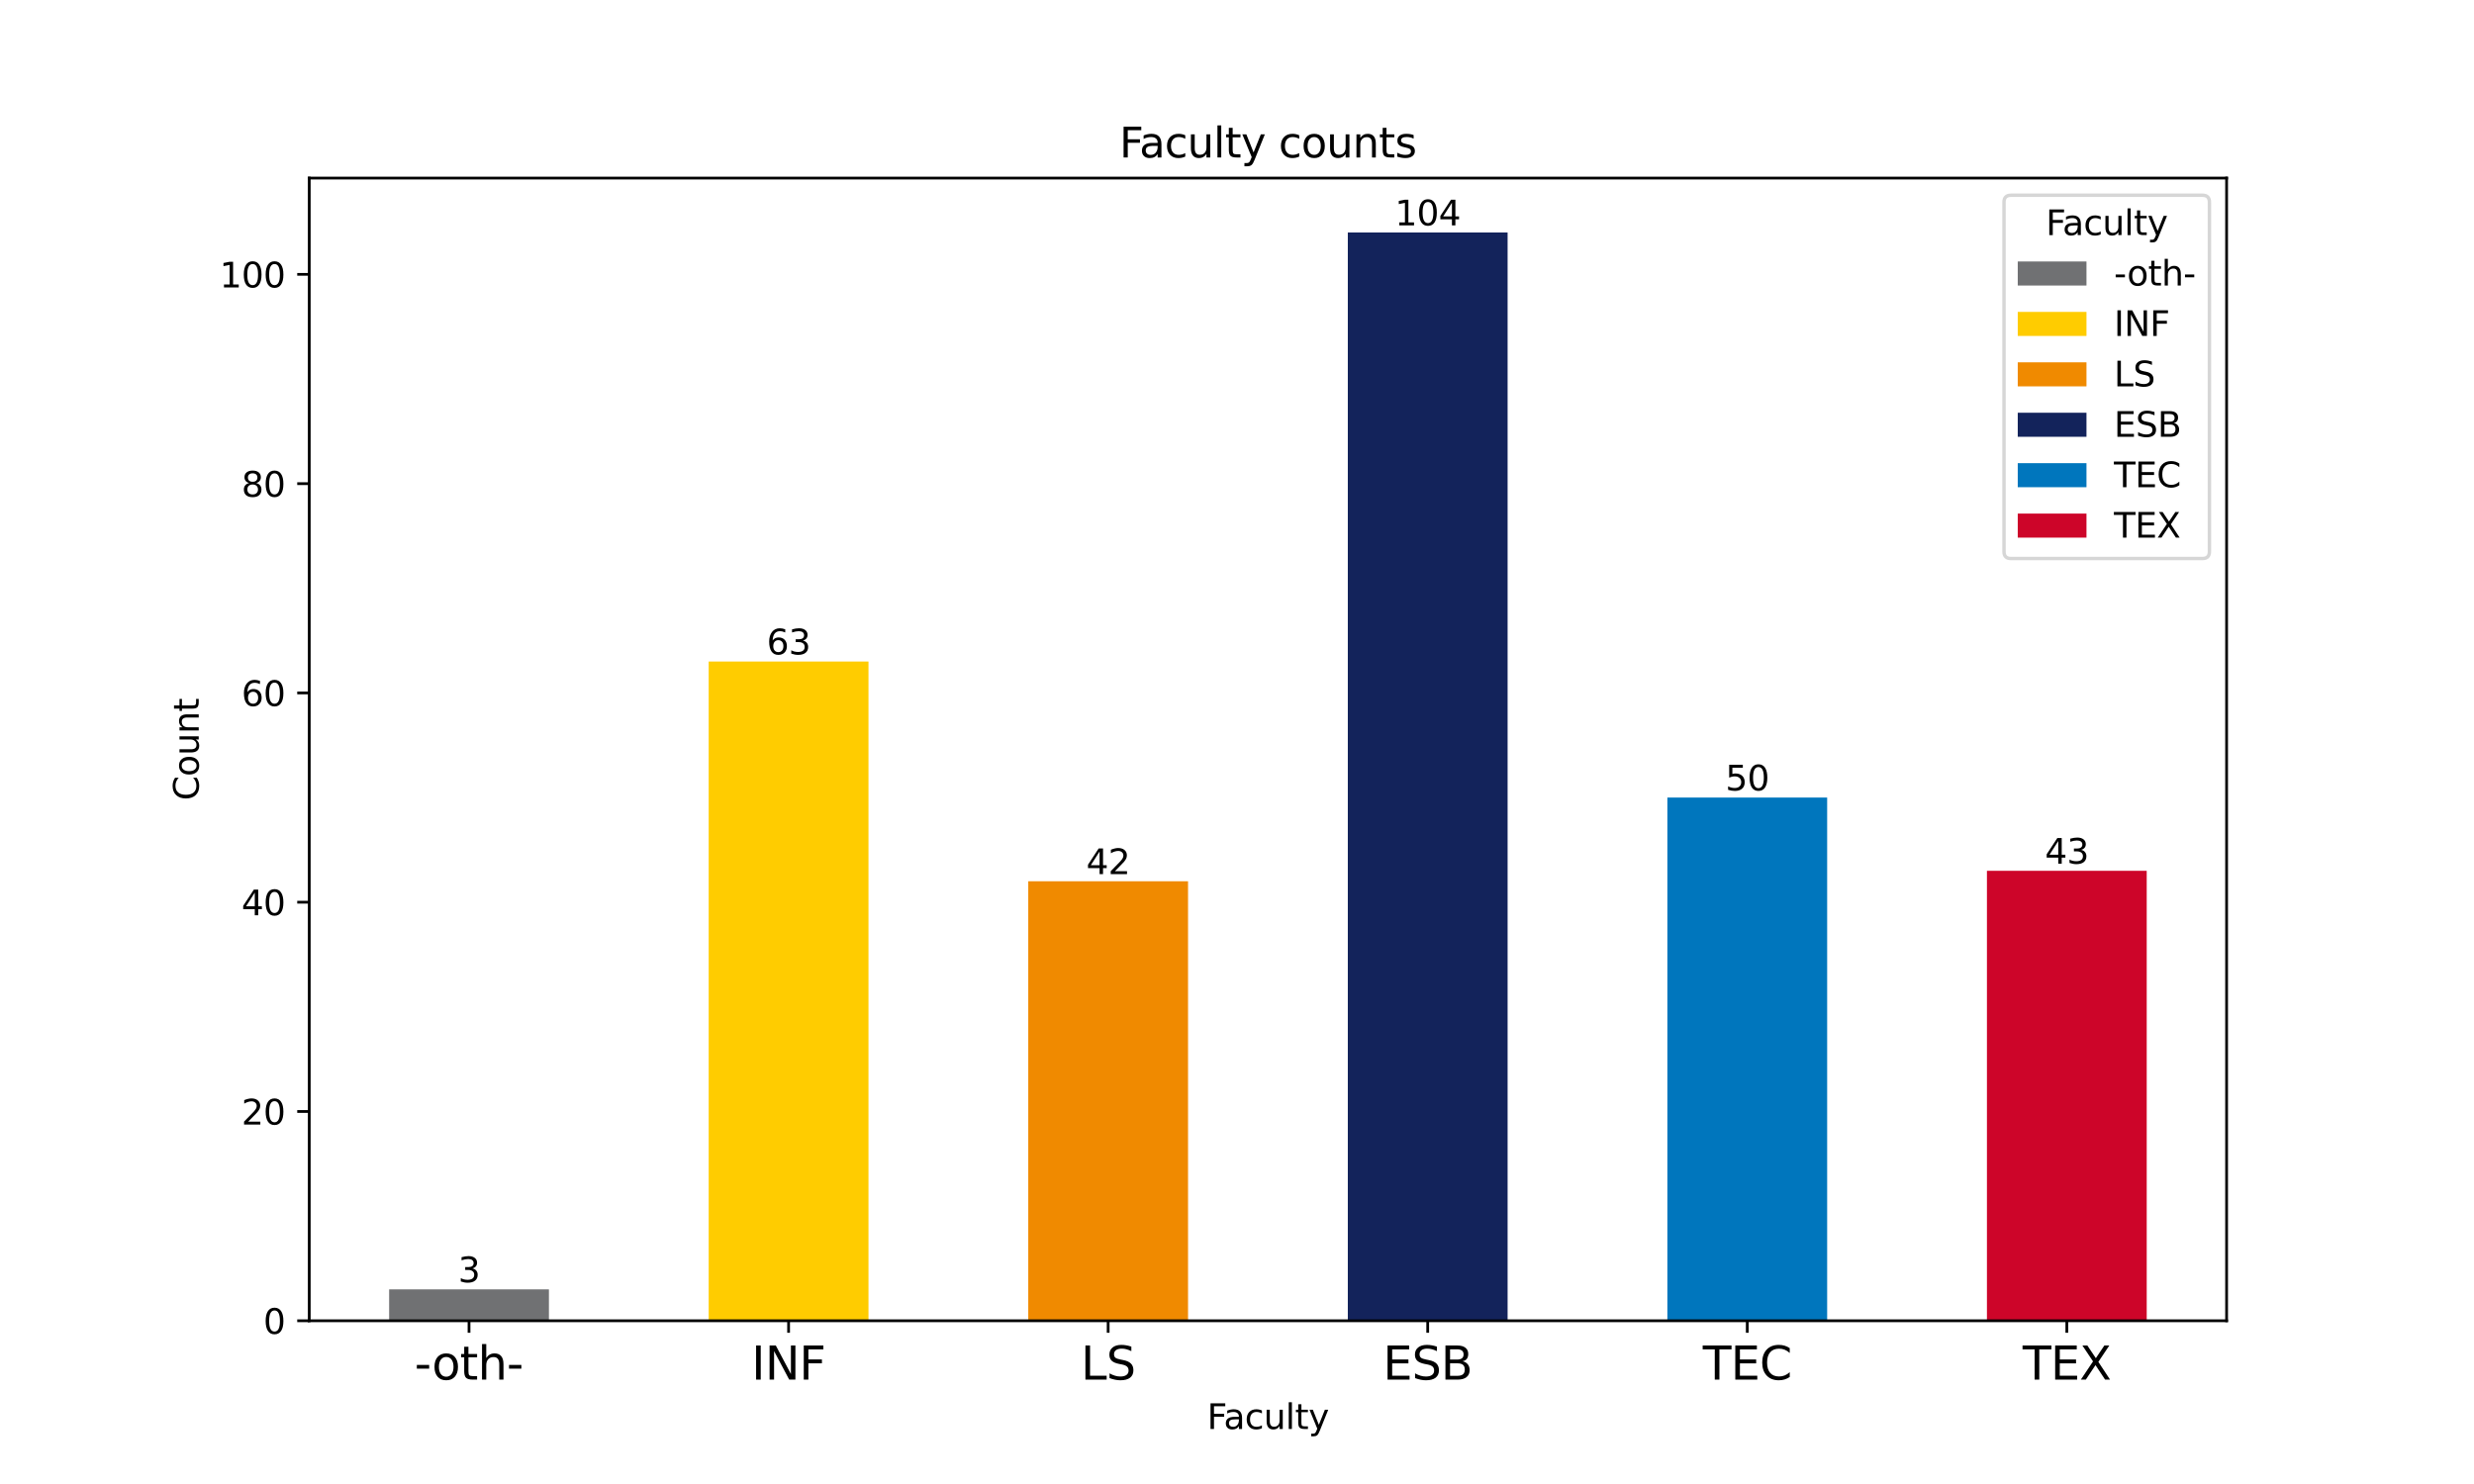 <?xml version="1.0" encoding="utf-8" standalone="no"?>
<!DOCTYPE svg PUBLIC "-//W3C//DTD SVG 1.1//EN"
  "http://www.w3.org/Graphics/SVG/1.1/DTD/svg11.dtd">
<svg xmlns:xlink="http://www.w3.org/1999/xlink" width="720pt" height="432pt" viewBox="0 0 720 432" xmlns="http://www.w3.org/2000/svg" version="1.1">
 <defs>
  <style type="text/css">*{stroke-linejoin: round; stroke-linecap: butt}</style>
 </defs>
 <g id="figure_1">
  <g id="patch_1">
   <path d="M 0 432 
L 720 432 
L 720 0 
L 0 0 
z
" style="fill: #ffffff"/>
  </g>
  <g id="axes_1">
   <g id="patch_2">
    <path d="M 90 384.48 
L 648 384.48 
L 648 51.84 
L 90 51.84 
z
" style="fill: #ffffff"/>
   </g>
   <g id="patch_3">
    <path d="M 113.25 384.48 
L 159.75 384.48 
L 159.75 375.342 
L 113.25 375.342 
z
" clip-path="url(#pdacb2ea33f)" style="fill: #707173"/>
   </g>
   <g id="patch_4">
    <path d="M 206.25 384.48 
L 252.75 384.48 
L 252.75 384.48 
L 206.25 384.48 
z
" clip-path="url(#pdacb2ea33f)" style="fill: #707173"/>
   </g>
   <g id="patch_5">
    <path d="M 299.25 384.48 
L 345.75 384.48 
L 345.75 384.48 
L 299.25 384.48 
z
" clip-path="url(#pdacb2ea33f)" style="fill: #707173"/>
   </g>
   <g id="patch_6">
    <path d="M 392.25 384.48 
L 438.75 384.48 
L 438.75 384.48 
L 392.25 384.48 
z
" clip-path="url(#pdacb2ea33f)" style="fill: #707173"/>
   </g>
   <g id="patch_7">
    <path d="M 485.25 384.48 
L 531.75 384.48 
L 531.75 384.48 
L 485.25 384.48 
z
" clip-path="url(#pdacb2ea33f)" style="fill: #707173"/>
   </g>
   <g id="patch_8">
    <path d="M 578.25 384.48 
L 624.75 384.48 
L 624.75 384.48 
L 578.25 384.48 
z
" clip-path="url(#pdacb2ea33f)" style="fill: #707173"/>
   </g>
   <g id="patch_9">
    <path d="M 113.25 384.48 
L 159.75 384.48 
L 159.75 384.48 
L 113.25 384.48 
z
" clip-path="url(#pdacb2ea33f)" style="fill: #ffcc00"/>
   </g>
   <g id="patch_10">
    <path d="M 206.25 384.48 
L 252.75 384.48 
L 252.75 192.572 
L 206.25 192.572 
z
" clip-path="url(#pdacb2ea33f)" style="fill: #ffcc00"/>
   </g>
   <g id="patch_11">
    <path d="M 299.25 384.48 
L 345.75 384.48 
L 345.75 384.48 
L 299.25 384.48 
z
" clip-path="url(#pdacb2ea33f)" style="fill: #ffcc00"/>
   </g>
   <g id="patch_12">
    <path d="M 392.25 384.48 
L 438.75 384.48 
L 438.75 384.48 
L 392.25 384.48 
z
" clip-path="url(#pdacb2ea33f)" style="fill: #ffcc00"/>
   </g>
   <g id="patch_13">
    <path d="M 485.25 384.48 
L 531.75 384.48 
L 531.75 384.48 
L 485.25 384.48 
z
" clip-path="url(#pdacb2ea33f)" style="fill: #ffcc00"/>
   </g>
   <g id="patch_14">
    <path d="M 578.25 384.48 
L 624.75 384.48 
L 624.75 384.48 
L 578.25 384.48 
z
" clip-path="url(#pdacb2ea33f)" style="fill: #ffcc00"/>
   </g>
   <g id="patch_15">
    <path d="M 113.25 384.48 
L 159.75 384.48 
L 159.75 384.48 
L 113.25 384.48 
z
" clip-path="url(#pdacb2ea33f)" style="fill: #f08a00"/>
   </g>
   <g id="patch_16">
    <path d="M 206.25 384.48 
L 252.75 384.48 
L 252.75 384.48 
L 206.25 384.48 
z
" clip-path="url(#pdacb2ea33f)" style="fill: #f08a00"/>
   </g>
   <g id="patch_17">
    <path d="M 299.25 384.48 
L 345.75 384.48 
L 345.75 256.542 
L 299.25 256.542 
z
" clip-path="url(#pdacb2ea33f)" style="fill: #f08a00"/>
   </g>
   <g id="patch_18">
    <path d="M 392.25 384.48 
L 438.75 384.48 
L 438.75 384.48 
L 392.25 384.48 
z
" clip-path="url(#pdacb2ea33f)" style="fill: #f08a00"/>
   </g>
   <g id="patch_19">
    <path d="M 485.25 384.48 
L 531.75 384.48 
L 531.75 384.48 
L 485.25 384.48 
z
" clip-path="url(#pdacb2ea33f)" style="fill: #f08a00"/>
   </g>
   <g id="patch_20">
    <path d="M 578.25 384.48 
L 624.75 384.48 
L 624.75 384.48 
L 578.25 384.48 
z
" clip-path="url(#pdacb2ea33f)" style="fill: #f08a00"/>
   </g>
   <g id="patch_21">
    <path d="M 113.25 384.48 
L 159.75 384.48 
L 159.75 384.48 
L 113.25 384.48 
z
" clip-path="url(#pdacb2ea33f)" style="fill: #13235b"/>
   </g>
   <g id="patch_22">
    <path d="M 206.25 384.48 
L 252.75 384.48 
L 252.75 384.48 
L 206.25 384.48 
z
" clip-path="url(#pdacb2ea33f)" style="fill: #13235b"/>
   </g>
   <g id="patch_23">
    <path d="M 299.25 384.48 
L 345.75 384.48 
L 345.75 384.48 
L 299.25 384.48 
z
" clip-path="url(#pdacb2ea33f)" style="fill: #13235b"/>
   </g>
   <g id="patch_24">
    <path d="M 392.25 384.48 
L 438.75 384.48 
L 438.75 67.68 
L 392.25 67.68 
z
" clip-path="url(#pdacb2ea33f)" style="fill: #13235b"/>
   </g>
   <g id="patch_25">
    <path d="M 485.25 384.48 
L 531.75 384.48 
L 531.75 384.48 
L 485.25 384.48 
z
" clip-path="url(#pdacb2ea33f)" style="fill: #13235b"/>
   </g>
   <g id="patch_26">
    <path d="M 578.25 384.48 
L 624.75 384.48 
L 624.75 384.48 
L 578.25 384.48 
z
" clip-path="url(#pdacb2ea33f)" style="fill: #13235b"/>
   </g>
   <g id="patch_27">
    <path d="M 113.25 384.48 
L 159.75 384.48 
L 159.75 384.48 
L 113.25 384.48 
z
" clip-path="url(#pdacb2ea33f)" style="fill: #0076bd"/>
   </g>
   <g id="patch_28">
    <path d="M 206.25 384.48 
L 252.75 384.48 
L 252.75 384.48 
L 206.25 384.48 
z
" clip-path="url(#pdacb2ea33f)" style="fill: #0076bd"/>
   </g>
   <g id="patch_29">
    <path d="M 299.25 384.48 
L 345.75 384.48 
L 345.75 384.48 
L 299.25 384.48 
z
" clip-path="url(#pdacb2ea33f)" style="fill: #0076bd"/>
   </g>
   <g id="patch_30">
    <path d="M 392.25 384.48 
L 438.75 384.48 
L 438.75 384.48 
L 392.25 384.48 
z
" clip-path="url(#pdacb2ea33f)" style="fill: #0076bd"/>
   </g>
   <g id="patch_31">
    <path d="M 485.25 384.48 
L 531.75 384.48 
L 531.75 232.172 
L 485.25 232.172 
z
" clip-path="url(#pdacb2ea33f)" style="fill: #0076bd"/>
   </g>
   <g id="patch_32">
    <path d="M 578.25 384.48 
L 624.75 384.48 
L 624.75 384.48 
L 578.25 384.48 
z
" clip-path="url(#pdacb2ea33f)" style="fill: #0076bd"/>
   </g>
   <g id="patch_33">
    <path d="M 113.25 384.48 
L 159.75 384.48 
L 159.75 384.48 
L 113.25 384.48 
z
" clip-path="url(#pdacb2ea33f)" style="fill: #cd0529"/>
   </g>
   <g id="patch_34">
    <path d="M 206.25 384.48 
L 252.75 384.48 
L 252.75 384.48 
L 206.25 384.48 
z
" clip-path="url(#pdacb2ea33f)" style="fill: #cd0529"/>
   </g>
   <g id="patch_35">
    <path d="M 299.25 384.48 
L 345.75 384.48 
L 345.75 384.48 
L 299.25 384.48 
z
" clip-path="url(#pdacb2ea33f)" style="fill: #cd0529"/>
   </g>
   <g id="patch_36">
    <path d="M 392.25 384.48 
L 438.75 384.48 
L 438.75 384.48 
L 392.25 384.48 
z
" clip-path="url(#pdacb2ea33f)" style="fill: #cd0529"/>
   </g>
   <g id="patch_37">
    <path d="M 485.25 384.48 
L 531.75 384.48 
L 531.75 384.48 
L 485.25 384.48 
z
" clip-path="url(#pdacb2ea33f)" style="fill: #cd0529"/>
   </g>
   <g id="patch_38">
    <path d="M 578.25 384.48 
L 624.75 384.48 
L 624.75 253.495 
L 578.25 253.495 
z
" clip-path="url(#pdacb2ea33f)" style="fill: #cd0529"/>
   </g>
   <g id="matplotlib.axis_1">
    <g id="xtick_1">
     <g id="line2d_1">
      <defs>
       <path id="m0cac2ff857" d="M 0 0 
L 0 3.5 
" style="stroke: #000000; stroke-width: 0.8"/>
      </defs>
      <g>
       <use xlink:href="#m0cac2ff857" x="136.5" y="384.48" style="stroke: #000000; stroke-width: 0.8"/>
      </g>
     </g>
     <g id="text_1">
      <!-- -oth- -->
      <g transform="translate(120.647 401.611) scale(0.133 -0.133)">
       <defs>
        <path id="DejaVuSans-2d" d="M 313 2009 
L 1997 2009 
L 1997 1497 
L 313 1497 
L 313 2009 
z
" transform="scale(0.016)"/>
        <path id="DejaVuSans-6f" d="M 1959 3097 
Q 1497 3097 1228 2736 
Q 959 2375 959 1747 
Q 959 1119 1226 758 
Q 1494 397 1959 397 
Q 2419 397 2687 759 
Q 2956 1122 2956 1747 
Q 2956 2369 2687 2733 
Q 2419 3097 1959 3097 
z
M 1959 3584 
Q 2709 3584 3137 3096 
Q 3566 2609 3566 1747 
Q 3566 888 3137 398 
Q 2709 -91 1959 -91 
Q 1206 -91 779 398 
Q 353 888 353 1747 
Q 353 2609 779 3096 
Q 1206 3584 1959 3584 
z
" transform="scale(0.016)"/>
        <path id="DejaVuSans-74" d="M 1172 4494 
L 1172 3500 
L 2356 3500 
L 2356 3053 
L 1172 3053 
L 1172 1153 
Q 1172 725 1289 603 
Q 1406 481 1766 481 
L 2356 481 
L 2356 0 
L 1766 0 
Q 1100 0 847 248 
Q 594 497 594 1153 
L 594 3053 
L 172 3053 
L 172 3500 
L 594 3500 
L 594 4494 
L 1172 4494 
z
" transform="scale(0.016)"/>
        <path id="DejaVuSans-68" d="M 3513 2113 
L 3513 0 
L 2938 0 
L 2938 2094 
Q 2938 2591 2744 2837 
Q 2550 3084 2163 3084 
Q 1697 3084 1428 2787 
Q 1159 2491 1159 1978 
L 1159 0 
L 581 0 
L 581 4863 
L 1159 4863 
L 1159 2956 
Q 1366 3272 1645 3428 
Q 1925 3584 2291 3584 
Q 2894 3584 3203 3211 
Q 3513 2838 3513 2113 
z
" transform="scale(0.016)"/>
       </defs>
       <use xlink:href="#DejaVuSans-2d"/>
       <use xlink:href="#DejaVuSans-6f" x="37.959"/>
       <use xlink:href="#DejaVuSans-74" x="99.141"/>
       <use xlink:href="#DejaVuSans-68" x="138.35"/>
       <use xlink:href="#DejaVuSans-2d" x="201.729"/>
      </g>
     </g>
    </g>
    <g id="xtick_2">
     <g id="line2d_2">
      <g>
       <use xlink:href="#m0cac2ff857" x="229.5" y="384.48" style="stroke: #000000; stroke-width: 0.8"/>
      </g>
     </g>
     <g id="text_2">
      <!-- INF -->
      <g transform="translate(218.711 401.611) scale(0.133 -0.133)">
       <defs>
        <path id="DejaVuSans-49" d="M 628 4666 
L 1259 4666 
L 1259 0 
L 628 0 
L 628 4666 
z
" transform="scale(0.016)"/>
        <path id="DejaVuSans-4e" d="M 628 4666 
L 1478 4666 
L 3547 763 
L 3547 4666 
L 4159 4666 
L 4159 0 
L 3309 0 
L 1241 3903 
L 1241 0 
L 628 0 
L 628 4666 
z
" transform="scale(0.016)"/>
        <path id="DejaVuSans-46" d="M 628 4666 
L 3309 4666 
L 3309 4134 
L 1259 4134 
L 1259 2759 
L 3109 2759 
L 3109 2228 
L 1259 2228 
L 1259 0 
L 628 0 
L 628 4666 
z
" transform="scale(0.016)"/>
       </defs>
       <use xlink:href="#DejaVuSans-49"/>
       <use xlink:href="#DejaVuSans-4e" x="29.492"/>
       <use xlink:href="#DejaVuSans-46" x="104.297"/>
      </g>
     </g>
    </g>
    <g id="xtick_3">
     <g id="line2d_3">
      <g>
       <use xlink:href="#m0cac2ff857" x="322.5" y="384.48" style="stroke: #000000; stroke-width: 0.8"/>
      </g>
     </g>
     <g id="text_3">
      <!-- LS -->
      <g transform="translate(314.553 401.611) scale(0.133 -0.133)">
       <defs>
        <path id="DejaVuSans-4c" d="M 628 4666 
L 1259 4666 
L 1259 531 
L 3531 531 
L 3531 0 
L 628 0 
L 628 4666 
z
" transform="scale(0.016)"/>
        <path id="DejaVuSans-53" d="M 3425 4513 
L 3425 3897 
Q 3066 4069 2747 4153 
Q 2428 4238 2131 4238 
Q 1616 4238 1336 4038 
Q 1056 3838 1056 3469 
Q 1056 3159 1242 3001 
Q 1428 2844 1947 2747 
L 2328 2669 
Q 3034 2534 3370 2195 
Q 3706 1856 3706 1288 
Q 3706 609 3251 259 
Q 2797 -91 1919 -91 
Q 1588 -91 1214 -16 
Q 841 59 441 206 
L 441 856 
Q 825 641 1194 531 
Q 1563 422 1919 422 
Q 2459 422 2753 634 
Q 3047 847 3047 1241 
Q 3047 1584 2836 1778 
Q 2625 1972 2144 2069 
L 1759 2144 
Q 1053 2284 737 2584 
Q 422 2884 422 3419 
Q 422 4038 858 4394 
Q 1294 4750 2059 4750 
Q 2388 4750 2728 4690 
Q 3069 4631 3425 4513 
z
" transform="scale(0.016)"/>
       </defs>
       <use xlink:href="#DejaVuSans-4c"/>
       <use xlink:href="#DejaVuSans-53" x="55.713"/>
      </g>
     </g>
    </g>
    <g id="xtick_4">
     <g id="line2d_4">
      <g>
       <use xlink:href="#m0cac2ff857" x="415.5" y="384.48" style="stroke: #000000; stroke-width: 0.8"/>
      </g>
     </g>
     <g id="text_4">
      <!-- ESB -->
      <g transform="translate(402.481 401.611) scale(0.133 -0.133)">
       <defs>
        <path id="DejaVuSans-45" d="M 628 4666 
L 3578 4666 
L 3578 4134 
L 1259 4134 
L 1259 2753 
L 3481 2753 
L 3481 2222 
L 1259 2222 
L 1259 531 
L 3634 531 
L 3634 0 
L 628 0 
L 628 4666 
z
" transform="scale(0.016)"/>
        <path id="DejaVuSans-42" d="M 1259 2228 
L 1259 519 
L 2272 519 
Q 2781 519 3026 730 
Q 3272 941 3272 1375 
Q 3272 1813 3026 2020 
Q 2781 2228 2272 2228 
L 1259 2228 
z
M 1259 4147 
L 1259 2741 
L 2194 2741 
Q 2656 2741 2882 2914 
Q 3109 3088 3109 3444 
Q 3109 3797 2882 3972 
Q 2656 4147 2194 4147 
L 1259 4147 
z
M 628 4666 
L 2241 4666 
Q 2963 4666 3353 4366 
Q 3744 4066 3744 3513 
Q 3744 3084 3544 2831 
Q 3344 2578 2956 2516 
Q 3422 2416 3680 2098 
Q 3938 1781 3938 1306 
Q 3938 681 3513 340 
Q 3088 0 2303 0 
L 628 0 
L 628 4666 
z
" transform="scale(0.016)"/>
       </defs>
       <use xlink:href="#DejaVuSans-45"/>
       <use xlink:href="#DejaVuSans-53" x="63.184"/>
       <use xlink:href="#DejaVuSans-42" x="126.66"/>
      </g>
     </g>
    </g>
    <g id="xtick_5">
     <g id="line2d_5">
      <g>
       <use xlink:href="#m0cac2ff857" x="508.5" y="384.48" style="stroke: #000000; stroke-width: 0.8"/>
      </g>
     </g>
     <g id="text_5">
      <!-- TEC -->
      <g transform="translate(495.56 401.611) scale(0.133 -0.133)">
       <defs>
        <path id="DejaVuSans-54" d="M -19 4666 
L 3928 4666 
L 3928 4134 
L 2272 4134 
L 2272 0 
L 1638 0 
L 1638 4134 
L -19 4134 
L -19 4666 
z
" transform="scale(0.016)"/>
        <path id="DejaVuSans-43" d="M 4122 4306 
L 4122 3641 
Q 3803 3938 3442 4084 
Q 3081 4231 2675 4231 
Q 1875 4231 1450 3742 
Q 1025 3253 1025 2328 
Q 1025 1406 1450 917 
Q 1875 428 2675 428 
Q 3081 428 3442 575 
Q 3803 722 4122 1019 
L 4122 359 
Q 3791 134 3420 21 
Q 3050 -91 2638 -91 
Q 1578 -91 968 557 
Q 359 1206 359 2328 
Q 359 3453 968 4101 
Q 1578 4750 2638 4750 
Q 3056 4750 3426 4639 
Q 3797 4528 4122 4306 
z
" transform="scale(0.016)"/>
       </defs>
       <use xlink:href="#DejaVuSans-54"/>
       <use xlink:href="#DejaVuSans-45" x="61.084"/>
       <use xlink:href="#DejaVuSans-43" x="124.268"/>
      </g>
     </g>
    </g>
    <g id="xtick_6">
     <g id="line2d_6">
      <g>
       <use xlink:href="#m0cac2ff857" x="601.5" y="384.48" style="stroke: #000000; stroke-width: 0.8"/>
      </g>
     </g>
     <g id="text_6">
      <!-- TEX -->
      <g transform="translate(588.649 401.611) scale(0.133 -0.133)">
       <defs>
        <path id="DejaVuSans-58" d="M 403 4666 
L 1081 4666 
L 2241 2931 
L 3406 4666 
L 4084 4666 
L 2584 2425 
L 4184 0 
L 3506 0 
L 2194 1984 
L 872 0 
L 191 0 
L 1856 2491 
L 403 4666 
z
" transform="scale(0.016)"/>
       </defs>
       <use xlink:href="#DejaVuSans-54"/>
       <use xlink:href="#DejaVuSans-45" x="61.084"/>
       <use xlink:href="#DejaVuSans-58" x="124.268"/>
      </g>
     </g>
    </g>
    <g id="text_7">
     <!-- Faculty -->
     <g transform="translate(351.29 415.983) scale(0.1 -0.1)">
      <defs>
       <path id="DejaVuSans-61" d="M 2194 1759 
Q 1497 1759 1228 1600 
Q 959 1441 959 1056 
Q 959 750 1161 570 
Q 1363 391 1709 391 
Q 2188 391 2477 730 
Q 2766 1069 2766 1631 
L 2766 1759 
L 2194 1759 
z
M 3341 1997 
L 3341 0 
L 2766 0 
L 2766 531 
Q 2569 213 2275 61 
Q 1981 -91 1556 -91 
Q 1019 -91 701 211 
Q 384 513 384 1019 
Q 384 1609 779 1909 
Q 1175 2209 1959 2209 
L 2766 2209 
L 2766 2266 
Q 2766 2663 2505 2880 
Q 2244 3097 1772 3097 
Q 1472 3097 1187 3025 
Q 903 2953 641 2809 
L 641 3341 
Q 956 3463 1253 3523 
Q 1550 3584 1831 3584 
Q 2591 3584 2966 3190 
Q 3341 2797 3341 1997 
z
" transform="scale(0.016)"/>
       <path id="DejaVuSans-63" d="M 3122 3366 
L 3122 2828 
Q 2878 2963 2633 3030 
Q 2388 3097 2138 3097 
Q 1578 3097 1268 2742 
Q 959 2388 959 1747 
Q 959 1106 1268 751 
Q 1578 397 2138 397 
Q 2388 397 2633 464 
Q 2878 531 3122 666 
L 3122 134 
Q 2881 22 2623 -34 
Q 2366 -91 2075 -91 
Q 1284 -91 818 406 
Q 353 903 353 1747 
Q 353 2603 823 3093 
Q 1294 3584 2113 3584 
Q 2378 3584 2631 3529 
Q 2884 3475 3122 3366 
z
" transform="scale(0.016)"/>
       <path id="DejaVuSans-75" d="M 544 1381 
L 544 3500 
L 1119 3500 
L 1119 1403 
Q 1119 906 1312 657 
Q 1506 409 1894 409 
Q 2359 409 2629 706 
Q 2900 1003 2900 1516 
L 2900 3500 
L 3475 3500 
L 3475 0 
L 2900 0 
L 2900 538 
Q 2691 219 2414 64 
Q 2138 -91 1772 -91 
Q 1169 -91 856 284 
Q 544 659 544 1381 
z
M 1991 3584 
L 1991 3584 
z
" transform="scale(0.016)"/>
       <path id="DejaVuSans-6c" d="M 603 4863 
L 1178 4863 
L 1178 0 
L 603 0 
L 603 4863 
z
" transform="scale(0.016)"/>
       <path id="DejaVuSans-79" d="M 2059 -325 
Q 1816 -950 1584 -1140 
Q 1353 -1331 966 -1331 
L 506 -1331 
L 506 -850 
L 844 -850 
Q 1081 -850 1212 -737 
Q 1344 -625 1503 -206 
L 1606 56 
L 191 3500 
L 800 3500 
L 1894 763 
L 2988 3500 
L 3597 3500 
L 2059 -325 
z
" transform="scale(0.016)"/>
      </defs>
      <use xlink:href="#DejaVuSans-46"/>
      <use xlink:href="#DejaVuSans-61" x="48.395"/>
      <use xlink:href="#DejaVuSans-63" x="109.674"/>
      <use xlink:href="#DejaVuSans-75" x="164.654"/>
      <use xlink:href="#DejaVuSans-6c" x="228.033"/>
      <use xlink:href="#DejaVuSans-74" x="255.816"/>
      <use xlink:href="#DejaVuSans-79" x="295.025"/>
     </g>
    </g>
   </g>
   <g id="matplotlib.axis_2">
    <g id="ytick_1">
     <g id="line2d_7">
      <defs>
       <path id="mda65a59f3c" d="M 0 0 
L -3.5 0 
" style="stroke: #000000; stroke-width: 0.8"/>
      </defs>
      <g>
       <use xlink:href="#mda65a59f3c" x="90" y="384.48" style="stroke: #000000; stroke-width: 0.8"/>
      </g>
     </g>
     <g id="text_8">
      <!-- 0 -->
      <g transform="translate(76.638 388.279) scale(0.1 -0.1)">
       <defs>
        <path id="DejaVuSans-30" d="M 2034 4250 
Q 1547 4250 1301 3770 
Q 1056 3291 1056 2328 
Q 1056 1369 1301 889 
Q 1547 409 2034 409 
Q 2525 409 2770 889 
Q 3016 1369 3016 2328 
Q 3016 3291 2770 3770 
Q 2525 4250 2034 4250 
z
M 2034 4750 
Q 2819 4750 3233 4129 
Q 3647 3509 3647 2328 
Q 3647 1150 3233 529 
Q 2819 -91 2034 -91 
Q 1250 -91 836 529 
Q 422 1150 422 2328 
Q 422 3509 836 4129 
Q 1250 4750 2034 4750 
z
" transform="scale(0.016)"/>
       </defs>
       <use xlink:href="#DejaVuSans-30"/>
      </g>
     </g>
    </g>
    <g id="ytick_2">
     <g id="line2d_8">
      <g>
       <use xlink:href="#mda65a59f3c" x="90" y="323.557" style="stroke: #000000; stroke-width: 0.8"/>
      </g>
     </g>
     <g id="text_9">
      <!-- 20 -->
      <g transform="translate(70.275 327.356) scale(0.1 -0.1)">
       <defs>
        <path id="DejaVuSans-32" d="M 1228 531 
L 3431 531 
L 3431 0 
L 469 0 
L 469 531 
Q 828 903 1448 1529 
Q 2069 2156 2228 2338 
Q 2531 2678 2651 2914 
Q 2772 3150 2772 3378 
Q 2772 3750 2511 3984 
Q 2250 4219 1831 4219 
Q 1534 4219 1204 4116 
Q 875 4013 500 3803 
L 500 4441 
Q 881 4594 1212 4672 
Q 1544 4750 1819 4750 
Q 2544 4750 2975 4387 
Q 3406 4025 3406 3419 
Q 3406 3131 3298 2873 
Q 3191 2616 2906 2266 
Q 2828 2175 2409 1742 
Q 1991 1309 1228 531 
z
" transform="scale(0.016)"/>
       </defs>
       <use xlink:href="#DejaVuSans-32"/>
       <use xlink:href="#DejaVuSans-30" x="63.623"/>
      </g>
     </g>
    </g>
    <g id="ytick_3">
     <g id="line2d_9">
      <g>
       <use xlink:href="#mda65a59f3c" x="90" y="262.634" style="stroke: #000000; stroke-width: 0.8"/>
      </g>
     </g>
     <g id="text_10">
      <!-- 40 -->
      <g transform="translate(70.275 266.433) scale(0.1 -0.1)">
       <defs>
        <path id="DejaVuSans-34" d="M 2419 4116 
L 825 1625 
L 2419 1625 
L 2419 4116 
z
M 2253 4666 
L 3047 4666 
L 3047 1625 
L 3713 1625 
L 3713 1100 
L 3047 1100 
L 3047 0 
L 2419 0 
L 2419 1100 
L 313 1100 
L 313 1709 
L 2253 4666 
z
" transform="scale(0.016)"/>
       </defs>
       <use xlink:href="#DejaVuSans-34"/>
       <use xlink:href="#DejaVuSans-30" x="63.623"/>
      </g>
     </g>
    </g>
    <g id="ytick_4">
     <g id="line2d_10">
      <g>
       <use xlink:href="#mda65a59f3c" x="90" y="201.711" style="stroke: #000000; stroke-width: 0.8"/>
      </g>
     </g>
     <g id="text_11">
      <!-- 60 -->
      <g transform="translate(70.275 205.51) scale(0.1 -0.1)">
       <defs>
        <path id="DejaVuSans-36" d="M 2113 2584 
Q 1688 2584 1439 2293 
Q 1191 2003 1191 1497 
Q 1191 994 1439 701 
Q 1688 409 2113 409 
Q 2538 409 2786 701 
Q 3034 994 3034 1497 
Q 3034 2003 2786 2293 
Q 2538 2584 2113 2584 
z
M 3366 4563 
L 3366 3988 
Q 3128 4100 2886 4159 
Q 2644 4219 2406 4219 
Q 1781 4219 1451 3797 
Q 1122 3375 1075 2522 
Q 1259 2794 1537 2939 
Q 1816 3084 2150 3084 
Q 2853 3084 3261 2657 
Q 3669 2231 3669 1497 
Q 3669 778 3244 343 
Q 2819 -91 2113 -91 
Q 1303 -91 875 529 
Q 447 1150 447 2328 
Q 447 3434 972 4092 
Q 1497 4750 2381 4750 
Q 2619 4750 2861 4703 
Q 3103 4656 3366 4563 
z
" transform="scale(0.016)"/>
       </defs>
       <use xlink:href="#DejaVuSans-36"/>
       <use xlink:href="#DejaVuSans-30" x="63.623"/>
      </g>
     </g>
    </g>
    <g id="ytick_5">
     <g id="line2d_11">
      <g>
       <use xlink:href="#mda65a59f3c" x="90" y="140.788" style="stroke: #000000; stroke-width: 0.8"/>
      </g>
     </g>
     <g id="text_12">
      <!-- 80 -->
      <g transform="translate(70.275 144.587) scale(0.1 -0.1)">
       <defs>
        <path id="DejaVuSans-38" d="M 2034 2216 
Q 1584 2216 1326 1975 
Q 1069 1734 1069 1313 
Q 1069 891 1326 650 
Q 1584 409 2034 409 
Q 2484 409 2743 651 
Q 3003 894 3003 1313 
Q 3003 1734 2745 1975 
Q 2488 2216 2034 2216 
z
M 1403 2484 
Q 997 2584 770 2862 
Q 544 3141 544 3541 
Q 544 4100 942 4425 
Q 1341 4750 2034 4750 
Q 2731 4750 3128 4425 
Q 3525 4100 3525 3541 
Q 3525 3141 3298 2862 
Q 3072 2584 2669 2484 
Q 3125 2378 3379 2068 
Q 3634 1759 3634 1313 
Q 3634 634 3220 271 
Q 2806 -91 2034 -91 
Q 1263 -91 848 271 
Q 434 634 434 1313 
Q 434 1759 690 2068 
Q 947 2378 1403 2484 
z
M 1172 3481 
Q 1172 3119 1398 2916 
Q 1625 2713 2034 2713 
Q 2441 2713 2670 2916 
Q 2900 3119 2900 3481 
Q 2900 3844 2670 4047 
Q 2441 4250 2034 4250 
Q 1625 4250 1398 4047 
Q 1172 3844 1172 3481 
z
" transform="scale(0.016)"/>
       </defs>
       <use xlink:href="#DejaVuSans-38"/>
       <use xlink:href="#DejaVuSans-30" x="63.623"/>
      </g>
     </g>
    </g>
    <g id="ytick_6">
     <g id="line2d_12">
      <g>
       <use xlink:href="#mda65a59f3c" x="90" y="79.865" style="stroke: #000000; stroke-width: 0.8"/>
      </g>
     </g>
     <g id="text_13">
      <!-- 100 -->
      <g transform="translate(63.913 83.664) scale(0.1 -0.1)">
       <defs>
        <path id="DejaVuSans-31" d="M 794 531 
L 1825 531 
L 1825 4091 
L 703 3866 
L 703 4441 
L 1819 4666 
L 2450 4666 
L 2450 531 
L 3481 531 
L 3481 0 
L 794 0 
L 794 531 
z
" transform="scale(0.016)"/>
       </defs>
       <use xlink:href="#DejaVuSans-31"/>
       <use xlink:href="#DejaVuSans-30" x="63.623"/>
       <use xlink:href="#DejaVuSans-30" x="127.246"/>
      </g>
     </g>
    </g>
    <g id="text_14">
     <!-- Count -->
     <g transform="translate(57.833 233.008) rotate(-90) scale(0.1 -0.1)">
      <defs>
       <path id="DejaVuSans-6e" d="M 3513 2113 
L 3513 0 
L 2938 0 
L 2938 2094 
Q 2938 2591 2744 2837 
Q 2550 3084 2163 3084 
Q 1697 3084 1428 2787 
Q 1159 2491 1159 1978 
L 1159 0 
L 581 0 
L 581 3500 
L 1159 3500 
L 1159 2956 
Q 1366 3272 1645 3428 
Q 1925 3584 2291 3584 
Q 2894 3584 3203 3211 
Q 3513 2838 3513 2113 
z
" transform="scale(0.016)"/>
      </defs>
      <use xlink:href="#DejaVuSans-43"/>
      <use xlink:href="#DejaVuSans-6f" x="69.824"/>
      <use xlink:href="#DejaVuSans-75" x="131.006"/>
      <use xlink:href="#DejaVuSans-6e" x="194.385"/>
      <use xlink:href="#DejaVuSans-74" x="257.764"/>
     </g>
    </g>
   </g>
   <g id="patch_39">
    <path d="M 90 384.48 
L 90 51.84 
" style="fill: none; stroke: #000000; stroke-width: 0.8; stroke-linejoin: miter; stroke-linecap: square"/>
   </g>
   <g id="patch_40">
    <path d="M 648 384.48 
L 648 51.84 
" style="fill: none; stroke: #000000; stroke-width: 0.8; stroke-linejoin: miter; stroke-linecap: square"/>
   </g>
   <g id="patch_41">
    <path d="M 90 384.48 
L 648 384.48 
" style="fill: none; stroke: #000000; stroke-width: 0.8; stroke-linejoin: miter; stroke-linecap: square"/>
   </g>
   <g id="patch_42">
    <path d="M 90 51.84 
L 648 51.84 
" style="fill: none; stroke: #000000; stroke-width: 0.8; stroke-linejoin: miter; stroke-linecap: square"/>
   </g>
   <g id="text_15">
    <!-- 3 -->
    <g transform="translate(133.319 373.262) scale(0.1 -0.1)">
     <defs>
      <path id="DejaVuSans-33" d="M 2597 2516 
Q 3050 2419 3304 2112 
Q 3559 1806 3559 1356 
Q 3559 666 3084 287 
Q 2609 -91 1734 -91 
Q 1441 -91 1130 -33 
Q 819 25 488 141 
L 488 750 
Q 750 597 1062 519 
Q 1375 441 1716 441 
Q 2309 441 2620 675 
Q 2931 909 2931 1356 
Q 2931 1769 2642 2001 
Q 2353 2234 1838 2234 
L 1294 2234 
L 1294 2753 
L 1863 2753 
Q 2328 2753 2575 2939 
Q 2822 3125 2822 3475 
Q 2822 3834 2567 4026 
Q 2313 4219 1838 4219 
Q 1578 4219 1281 4162 
Q 984 4106 628 3988 
L 628 4550 
Q 988 4650 1302 4700 
Q 1616 4750 1894 4750 
Q 2613 4750 3031 4423 
Q 3450 4097 3450 3541 
Q 3450 3153 3228 2886 
Q 3006 2619 2597 2516 
z
" transform="scale(0.016)"/>
     </defs>
     <use xlink:href="#DejaVuSans-33"/>
    </g>
   </g>
   <g id="text_16">
    <!-- 63 -->
    <g transform="translate(223.137 190.493) scale(0.1 -0.1)">
     <use xlink:href="#DejaVuSans-36"/>
     <use xlink:href="#DejaVuSans-33" x="63.623"/>
    </g>
   </g>
   <g id="text_17">
    <!-- 42 -->
    <g transform="translate(316.137 254.462) scale(0.1 -0.1)">
     <use xlink:href="#DejaVuSans-34"/>
     <use xlink:href="#DejaVuSans-32" x="63.623"/>
    </g>
   </g>
   <g id="text_18">
    <!-- 104 -->
    <g transform="translate(405.956 65.6) scale(0.1 -0.1)">
     <use xlink:href="#DejaVuSans-31"/>
     <use xlink:href="#DejaVuSans-30" x="63.623"/>
     <use xlink:href="#DejaVuSans-34" x="127.246"/>
    </g>
   </g>
   <g id="text_19">
    <!-- 50 -->
    <g transform="translate(502.137 230.093) scale(0.1 -0.1)">
     <defs>
      <path id="DejaVuSans-35" d="M 691 4666 
L 3169 4666 
L 3169 4134 
L 1269 4134 
L 1269 2991 
Q 1406 3038 1543 3061 
Q 1681 3084 1819 3084 
Q 2600 3084 3056 2656 
Q 3513 2228 3513 1497 
Q 3513 744 3044 326 
Q 2575 -91 1722 -91 
Q 1428 -91 1123 -41 
Q 819 9 494 109 
L 494 744 
Q 775 591 1075 516 
Q 1375 441 1709 441 
Q 2250 441 2565 725 
Q 2881 1009 2881 1497 
Q 2881 1984 2565 2268 
Q 2250 2553 1709 2553 
Q 1456 2553 1204 2497 
Q 953 2441 691 2322 
L 691 4666 
z
" transform="scale(0.016)"/>
     </defs>
     <use xlink:href="#DejaVuSans-35"/>
     <use xlink:href="#DejaVuSans-30" x="63.623"/>
    </g>
   </g>
   <g id="text_20">
    <!-- 43 -->
    <g transform="translate(595.138 251.416) scale(0.1 -0.1)">
     <use xlink:href="#DejaVuSans-34"/>
     <use xlink:href="#DejaVuSans-33" x="63.623"/>
    </g>
   </g>
   <g id="text_21">
    <!-- Faculty counts -->
    <g transform="translate(325.788 45.84) scale(0.12 -0.12)">
     <defs>
      <path id="DejaVuSans-20" transform="scale(0.016)"/>
      <path id="DejaVuSans-73" d="M 2834 3397 
L 2834 2853 
Q 2591 2978 2328 3040 
Q 2066 3103 1784 3103 
Q 1356 3103 1142 2972 
Q 928 2841 928 2578 
Q 928 2378 1081 2264 
Q 1234 2150 1697 2047 
L 1894 2003 
Q 2506 1872 2764 1633 
Q 3022 1394 3022 966 
Q 3022 478 2636 193 
Q 2250 -91 1575 -91 
Q 1294 -91 989 -36 
Q 684 19 347 128 
L 347 722 
Q 666 556 975 473 
Q 1284 391 1588 391 
Q 1994 391 2212 530 
Q 2431 669 2431 922 
Q 2431 1156 2273 1281 
Q 2116 1406 1581 1522 
L 1381 1569 
Q 847 1681 609 1914 
Q 372 2147 372 2553 
Q 372 3047 722 3315 
Q 1072 3584 1716 3584 
Q 2034 3584 2315 3537 
Q 2597 3491 2834 3397 
z
" transform="scale(0.016)"/>
     </defs>
     <use xlink:href="#DejaVuSans-46"/>
     <use xlink:href="#DejaVuSans-61" x="48.395"/>
     <use xlink:href="#DejaVuSans-63" x="109.674"/>
     <use xlink:href="#DejaVuSans-75" x="164.654"/>
     <use xlink:href="#DejaVuSans-6c" x="228.033"/>
     <use xlink:href="#DejaVuSans-74" x="255.816"/>
     <use xlink:href="#DejaVuSans-79" x="295.025"/>
     <use xlink:href="#DejaVuSans-20" x="354.205"/>
     <use xlink:href="#DejaVuSans-63" x="385.992"/>
     <use xlink:href="#DejaVuSans-6f" x="440.973"/>
     <use xlink:href="#DejaVuSans-75" x="502.154"/>
     <use xlink:href="#DejaVuSans-6e" x="565.533"/>
     <use xlink:href="#DejaVuSans-74" x="628.912"/>
     <use xlink:href="#DejaVuSans-73" x="668.121"/>
    </g>
   </g>
   <g id="legend_1">
    <g id="patch_43">
     <path d="M 585.22 162.587 
L 641 162.587 
Q 643 162.587 643 160.587 
L 643 58.84 
Q 643 56.84 641 56.84 
L 585.22 56.84 
Q 583.22 56.84 583.22 58.84 
L 583.22 160.587 
Q 583.22 162.587 585.22 162.587 
z
" style="fill: #ffffff; opacity: 0.8; stroke: #cccccc; stroke-linejoin: miter"/>
    </g>
    <g id="text_22">
     <!-- Faculty -->
     <g transform="translate(595.4 68.438) scale(0.1 -0.1)">
      <use xlink:href="#DejaVuSans-46"/>
      <use xlink:href="#DejaVuSans-61" x="48.395"/>
      <use xlink:href="#DejaVuSans-63" x="109.674"/>
      <use xlink:href="#DejaVuSans-75" x="164.654"/>
      <use xlink:href="#DejaVuSans-6c" x="228.033"/>
      <use xlink:href="#DejaVuSans-74" x="255.816"/>
      <use xlink:href="#DejaVuSans-79" x="295.025"/>
     </g>
    </g>
    <g id="patch_44">
     <path d="M 587.22 83.117 
L 607.22 83.117 
L 607.22 76.117 
L 587.22 76.117 
z
" style="fill: #707173"/>
    </g>
    <g id="text_23">
     <!-- -oth- -->
     <g transform="translate(615.22 83.117) scale(0.1 -0.1)">
      <use xlink:href="#DejaVuSans-2d"/>
      <use xlink:href="#DejaVuSans-6f" x="37.959"/>
      <use xlink:href="#DejaVuSans-74" x="99.141"/>
      <use xlink:href="#DejaVuSans-68" x="138.35"/>
      <use xlink:href="#DejaVuSans-2d" x="201.729"/>
     </g>
    </g>
    <g id="patch_45">
     <path d="M 587.22 97.795 
L 607.22 97.795 
L 607.22 90.795 
L 587.22 90.795 
z
" style="fill: #ffcc00"/>
    </g>
    <g id="text_24">
     <!-- INF -->
     <g transform="translate(615.22 97.795) scale(0.1 -0.1)">
      <use xlink:href="#DejaVuSans-49"/>
      <use xlink:href="#DejaVuSans-4e" x="29.492"/>
      <use xlink:href="#DejaVuSans-46" x="104.297"/>
     </g>
    </g>
    <g id="patch_46">
     <path d="M 587.22 112.473 
L 607.22 112.473 
L 607.22 105.473 
L 587.22 105.473 
z
" style="fill: #f08a00"/>
    </g>
    <g id="text_25">
     <!-- LS -->
     <g transform="translate(615.22 112.473) scale(0.1 -0.1)">
      <use xlink:href="#DejaVuSans-4c"/>
      <use xlink:href="#DejaVuSans-53" x="55.713"/>
     </g>
    </g>
    <g id="patch_47">
     <path d="M 587.22 127.151 
L 607.22 127.151 
L 607.22 120.151 
L 587.22 120.151 
z
" style="fill: #13235b"/>
    </g>
    <g id="text_26">
     <!-- ESB -->
     <g transform="translate(615.22 127.151) scale(0.1 -0.1)">
      <use xlink:href="#DejaVuSans-45"/>
      <use xlink:href="#DejaVuSans-53" x="63.184"/>
      <use xlink:href="#DejaVuSans-42" x="126.66"/>
     </g>
    </g>
    <g id="patch_48">
     <path d="M 587.22 141.829 
L 607.22 141.829 
L 607.22 134.829 
L 587.22 134.829 
z
" style="fill: #0076bd"/>
    </g>
    <g id="text_27">
     <!-- TEC -->
     <g transform="translate(615.22 141.829) scale(0.1 -0.1)">
      <use xlink:href="#DejaVuSans-54"/>
      <use xlink:href="#DejaVuSans-45" x="61.084"/>
      <use xlink:href="#DejaVuSans-43" x="124.268"/>
     </g>
    </g>
    <g id="patch_49">
     <path d="M 587.22 156.507 
L 607.22 156.507 
L 607.22 149.507 
L 587.22 149.507 
z
" style="fill: #cd0529"/>
    </g>
    <g id="text_28">
     <!-- TEX -->
     <g transform="translate(615.22 156.507) scale(0.1 -0.1)">
      <use xlink:href="#DejaVuSans-54"/>
      <use xlink:href="#DejaVuSans-45" x="61.084"/>
      <use xlink:href="#DejaVuSans-58" x="124.268"/>
     </g>
    </g>
   </g>
  </g>
 </g>
 <defs>
  <clipPath id="pdacb2ea33f">
   <rect x="90" y="51.84" width="558" height="332.64"/>
  </clipPath>
 </defs>
</svg>

